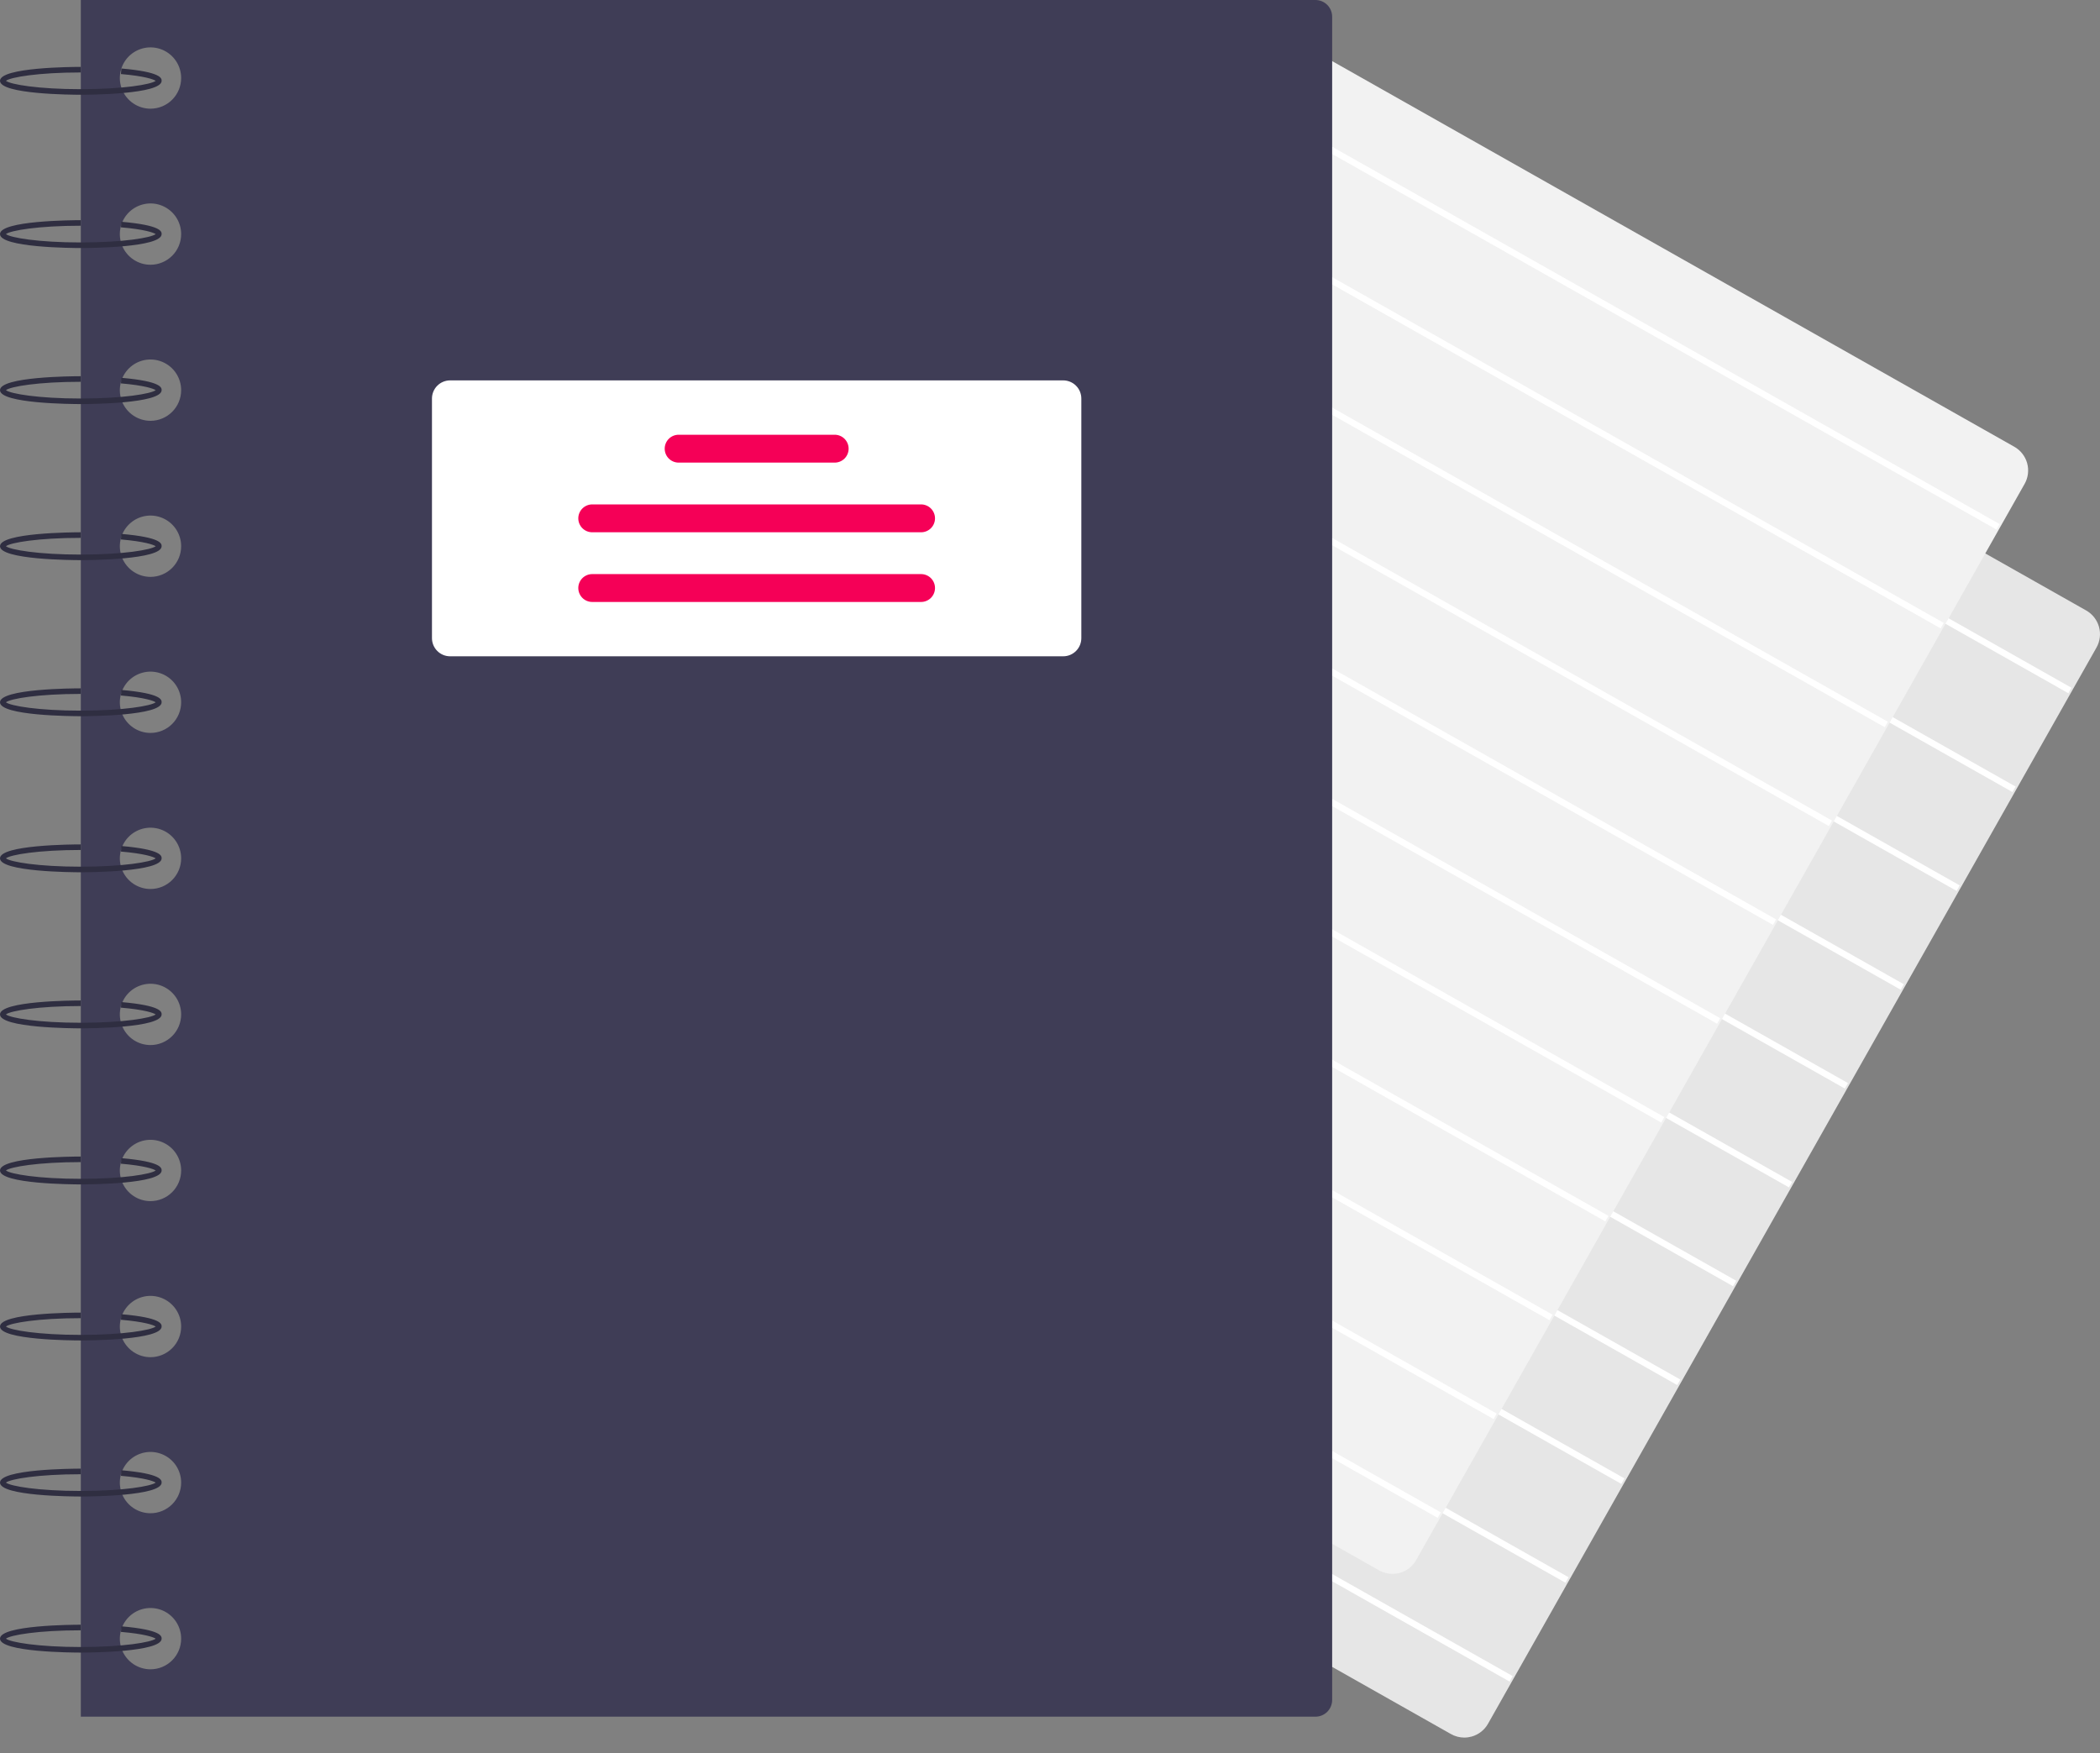 <svg width="103" height="86" viewBox="0 0 103 86" fill="none" xmlns="http://www.w3.org/2000/svg">
<rect x="0" y="0" width="103" height="86" fill="#808080" stroke="none"/>
<path d="M71.82 85.228C71.59 85.228 71.364 85.168 71.164 85.054L33.274 63.632C32.966 63.458 32.74 63.168 32.645 62.827C32.55 62.486 32.595 62.121 32.769 61.813L62.612 9.026C62.699 8.873 62.814 8.739 62.952 8.631C63.09 8.523 63.248 8.443 63.417 8.396C63.586 8.35 63.763 8.336 63.937 8.358C64.111 8.379 64.279 8.434 64.432 8.521L102.322 29.943C102.63 30.117 102.856 30.407 102.951 30.748C103.046 31.089 103.002 31.454 102.828 31.762L72.984 84.549C72.898 84.702 72.783 84.836 72.644 84.944C72.506 85.052 72.348 85.132 72.179 85.179C72.062 85.211 71.941 85.228 71.82 85.228Z" fill="#E6E6E6"/>
<path d="M61.556 11.094L61.403 11.363L101.448 34.003L101.601 33.734L61.556 11.094Z" fill="white"/>
<path d="M58.815 15.942L58.663 16.211L98.707 38.851L98.86 38.582L58.815 15.942Z" fill="white"/>
<path d="M56.074 20.79L55.922 21.059L95.967 43.699L96.119 43.429L56.074 20.79Z" fill="white"/>
<path d="M53.333 25.637L53.181 25.906L93.226 48.546L93.378 48.277L53.333 25.637Z" fill="white"/>
<path d="M50.593 30.485L50.44 30.754L90.485 53.394L90.638 53.125L50.593 30.485Z" fill="white"/>
<path d="M47.852 35.333L47.7 35.602L87.745 58.242L87.897 57.973L47.852 35.333Z" fill="white"/>
<path d="M45.111 40.18L44.959 40.45L85.004 63.09L85.156 62.82L45.111 40.18Z" fill="white"/>
<path d="M42.37 45.028L42.218 45.297L82.263 67.937L82.416 67.668L42.37 45.028Z" fill="white"/>
<path d="M39.63 49.876L39.477 50.145L79.522 72.785L79.675 72.516L39.63 49.876Z" fill="white"/>
<path d="M36.889 54.724L36.737 54.993L76.782 77.633L76.934 77.364L36.889 54.724Z" fill="white"/>
<path d="M34.148 59.572L33.996 59.841L74.041 82.481L74.193 82.212L34.148 59.572Z" fill="white"/>
<path d="M68.295 77.199C68.065 77.199 67.84 77.139 67.64 77.025L29.749 55.604C29.441 55.429 29.215 55.139 29.12 54.798C29.026 54.457 29.07 54.092 29.244 53.784L59.087 0.997C59.174 0.845 59.289 0.71 59.428 0.602C59.566 0.494 59.724 0.415 59.893 0.368C60.062 0.321 60.238 0.308 60.412 0.329C60.586 0.35 60.755 0.406 60.907 0.492L98.798 21.914C99.106 22.088 99.332 22.378 99.427 22.719C99.521 23.06 99.477 23.425 99.303 23.734L69.459 76.52C69.373 76.673 69.258 76.808 69.12 76.916C68.982 77.024 68.823 77.103 68.654 77.15C68.537 77.182 68.416 77.199 68.295 77.199Z" fill="#F2F2F2"/>
<path d="M58.031 3.066L57.878 3.335L97.923 25.975L98.076 25.706L58.031 3.066Z" fill="white"/>
<path d="M55.29 7.913L55.138 8.182L95.183 30.822L95.335 30.553L55.29 7.913Z" fill="white"/>
<path d="M52.55 12.761L52.397 13.03L92.442 35.67L92.594 35.401L52.55 12.761Z" fill="white"/>
<path d="M49.809 17.608L49.656 17.878L89.701 40.518L89.854 40.248L49.809 17.608Z" fill="white"/>
<path d="M47.068 22.456L46.916 22.726L86.961 45.366L87.113 45.096L47.068 22.456Z" fill="white"/>
<path d="M44.327 27.304L44.175 27.573L84.22 50.213L84.372 49.944L44.327 27.304Z" fill="white"/>
<path d="M41.586 32.152L41.434 32.421L81.479 55.061L81.631 54.792L41.586 32.152Z" fill="white"/>
<path d="M38.846 36.999L38.693 37.269L78.738 59.909L78.891 59.639L38.846 36.999Z" fill="white"/>
<path d="M36.105 41.847L35.952 42.116L75.997 64.756L76.15 64.487L36.105 41.847Z" fill="white"/>
<path d="M33.364 46.695L33.212 46.964L73.257 69.604L73.409 69.335L33.364 46.695Z" fill="white"/>
<path d="M30.623 51.543L30.471 51.812L70.516 74.452L70.668 74.183L30.623 51.543Z" fill="white"/>
<path d="M64.519 0H3.964V84.203H64.519C64.737 84.203 64.945 84.117 65.099 83.963C65.253 83.809 65.339 83.6 65.339 83.383V0.82C65.339 0.603 65.253 0.394 65.099 0.24C64.945 0.086 64.737 4.67394e-06 64.519 0ZM7.381 81.879C7.084 81.879 6.793 81.791 6.546 81.626C6.299 81.46 6.106 81.226 5.992 80.951C5.878 80.676 5.849 80.374 5.907 80.082C5.965 79.79 6.108 79.523 6.318 79.312C6.529 79.102 6.796 78.959 7.088 78.901C7.38 78.843 7.682 78.873 7.957 78.986C8.232 79.1 8.466 79.293 8.632 79.54C8.797 79.787 8.885 80.078 8.885 80.376C8.885 80.573 8.846 80.769 8.771 80.951C8.695 81.133 8.584 81.299 8.445 81.439C8.305 81.578 8.139 81.689 7.957 81.765C7.774 81.84 7.579 81.879 7.381 81.879ZM7.381 74.224C7.084 74.224 6.793 74.136 6.546 73.971C6.299 73.806 6.106 73.571 5.992 73.296C5.878 73.021 5.849 72.719 5.907 72.427C5.965 72.136 6.108 71.868 6.318 71.657C6.529 71.447 6.796 71.304 7.088 71.246C7.38 71.188 7.682 71.218 7.957 71.332C8.232 71.445 8.466 71.638 8.632 71.885C8.797 72.133 8.885 72.423 8.885 72.721C8.885 72.918 8.846 73.114 8.771 73.296C8.695 73.479 8.584 73.644 8.445 73.784C8.305 73.924 8.139 74.034 7.957 74.11C7.774 74.186 7.579 74.224 7.381 74.224ZM7.381 66.57C7.084 66.57 6.793 66.481 6.546 66.316C6.299 66.151 6.106 65.916 5.992 65.641C5.878 65.367 5.849 65.064 5.907 64.773C5.965 64.481 6.108 64.213 6.318 64.003C6.529 63.792 6.796 63.649 7.088 63.591C7.38 63.533 7.682 63.563 7.957 63.677C8.232 63.791 8.466 63.983 8.632 64.231C8.797 64.478 8.885 64.769 8.885 65.066C8.885 65.263 8.846 65.459 8.771 65.641C8.695 65.824 8.584 65.99 8.445 66.129C8.305 66.269 8.139 66.379 7.957 66.455C7.774 66.531 7.579 66.57 7.381 66.57ZM7.381 58.915C7.084 58.915 6.793 58.827 6.546 58.661C6.299 58.496 6.106 58.261 5.992 57.986C5.878 57.712 5.849 57.409 5.907 57.118C5.965 56.826 6.108 56.558 6.318 56.348C6.529 56.138 6.796 55.994 7.088 55.936C7.38 55.878 7.682 55.908 7.957 56.022C8.232 56.136 8.466 56.328 8.632 56.576C8.797 56.823 8.885 57.114 8.885 57.411C8.885 57.609 8.846 57.804 8.771 57.986C8.695 58.169 8.584 58.335 8.445 58.474C8.305 58.614 8.139 58.725 7.957 58.8C7.774 58.876 7.579 58.915 7.381 58.915ZM7.381 51.26C7.084 51.26 6.793 51.172 6.546 51.007C6.299 50.841 6.106 50.606 5.992 50.332C5.878 50.057 5.849 49.755 5.907 49.463C5.965 49.171 6.108 48.903 6.318 48.693C6.529 48.483 6.796 48.34 7.088 48.282C7.38 48.224 7.682 48.253 7.957 48.367C8.232 48.481 8.466 48.674 8.632 48.921C8.797 49.168 8.885 49.459 8.885 49.756C8.885 49.954 8.846 50.149 8.771 50.332C8.695 50.514 8.584 50.68 8.445 50.819C8.305 50.959 8.139 51.07 7.957 51.145C7.774 51.221 7.579 51.26 7.381 51.26ZM7.381 43.605C7.084 43.605 6.793 43.517 6.546 43.352C6.299 43.187 6.106 42.952 5.992 42.677C5.878 42.402 5.849 42.1 5.907 41.808C5.965 41.517 6.108 41.248 6.318 41.038C6.529 40.828 6.796 40.685 7.088 40.627C7.38 40.569 7.682 40.599 7.957 40.712C8.232 40.826 8.466 41.019 8.632 41.266C8.797 41.513 8.885 41.804 8.885 42.102C8.885 42.299 8.846 42.495 8.771 42.677C8.695 42.859 8.584 43.025 8.445 43.165C8.305 43.304 8.139 43.415 7.957 43.491C7.774 43.566 7.579 43.605 7.381 43.605ZM7.381 35.95C7.084 35.95 6.793 35.862 6.546 35.697C6.299 35.532 6.106 35.297 5.992 35.022C5.878 34.747 5.849 34.445 5.907 34.153C5.965 33.862 6.108 33.594 6.318 33.383C6.529 33.173 6.796 33.03 7.088 32.972C7.38 32.914 7.682 32.944 7.957 33.057C8.232 33.171 8.466 33.364 8.632 33.611C8.797 33.859 8.885 34.149 8.885 34.447C8.885 34.644 8.846 34.84 8.771 35.022C8.695 35.205 8.584 35.37 8.445 35.51C8.305 35.65 8.139 35.76 7.957 35.836C7.774 35.911 7.579 35.95 7.381 35.95ZM7.381 28.296C7.084 28.296 6.793 28.207 6.546 28.042C6.299 27.877 6.106 27.642 5.992 27.367C5.878 27.093 5.849 26.79 5.907 26.498C5.965 26.207 6.108 25.939 6.318 25.729C6.529 25.518 6.796 25.375 7.088 25.317C7.38 25.259 7.682 25.289 7.957 25.403C8.232 25.517 8.466 25.709 8.632 25.956C8.797 26.204 8.885 26.494 8.885 26.792C8.885 26.989 8.846 27.185 8.771 27.367C8.695 27.55 8.584 27.715 8.445 27.855C8.305 27.995 8.139 28.105 7.957 28.181C7.774 28.257 7.579 28.296 7.381 28.296ZM7.381 20.641C7.084 20.641 6.793 20.552 6.546 20.387C6.299 20.222 6.106 19.987 5.992 19.712C5.878 19.438 5.849 19.135 5.907 18.844C5.965 18.552 6.108 18.284 6.318 18.074C6.529 17.863 6.796 17.72 7.088 17.662C7.38 17.604 7.682 17.634 7.957 17.748C8.232 17.862 8.466 18.054 8.632 18.302C8.797 18.549 8.885 18.84 8.885 19.137C8.885 19.334 8.846 19.53 8.771 19.712C8.695 19.895 8.584 20.061 8.445 20.2C8.305 20.34 8.139 20.451 7.957 20.526C7.774 20.602 7.579 20.641 7.381 20.641ZM7.381 12.986C7.084 12.986 6.793 12.898 6.546 12.732C6.299 12.567 6.106 12.332 5.992 12.058C5.878 11.783 5.849 11.481 5.907 11.189C5.965 10.897 6.108 10.629 6.318 10.419C6.529 10.209 6.796 10.066 7.088 10.008C7.38 9.949 7.682 9.979 7.957 10.093C8.232 10.207 8.466 10.4 8.632 10.647C8.797 10.894 8.885 11.185 8.885 11.482C8.885 11.68 8.846 11.875 8.771 12.058C8.695 12.24 8.584 12.406 8.445 12.545C8.305 12.685 8.139 12.796 7.957 12.871C7.774 12.947 7.579 12.986 7.381 12.986ZM7.381 5.331C7.084 5.331 6.793 5.243 6.546 5.078C6.299 4.912 6.106 4.678 5.992 4.403C5.878 4.128 5.849 3.826 5.907 3.534C5.965 3.242 6.108 2.974 6.318 2.764C6.529 2.554 6.796 2.411 7.088 2.353C7.38 2.295 7.682 2.324 7.957 2.438C8.232 2.552 8.466 2.745 8.632 2.992C8.797 3.239 8.885 3.53 8.885 3.827C8.885 4.025 8.846 4.22 8.771 4.403C8.695 4.585 8.584 4.751 8.445 4.891C8.305 5.03 8.139 5.141 7.957 5.217C7.774 5.292 7.579 5.331 7.381 5.331Z" fill="#3F3D56"/>
<path d="M3.964 4.648C3.558 4.648 0 4.629 0 3.964C0 3.3 3.558 3.281 3.964 3.281V3.554C1.868 3.554 0.509 3.789 0.29 3.964C0.509 4.14 1.868 4.374 3.964 4.374C6.055 4.374 7.413 4.141 7.636 3.966C7.53 3.89 7.096 3.733 5.931 3.632L5.954 3.36C7.928 3.531 7.928 3.846 7.928 3.964C7.928 4.629 4.37 4.648 3.964 4.648Z" fill="#2F2E41"/>
<path d="M3.964 12.166C3.558 12.166 0 12.147 0 11.482C0 10.818 3.558 10.799 3.964 10.799V11.072C1.868 11.072 0.509 11.307 0.29 11.482C0.509 11.658 1.868 11.892 3.964 11.892C6.055 11.892 7.413 11.659 7.636 11.483C7.53 11.408 7.096 11.251 5.931 11.15L5.954 10.878C7.928 11.049 7.928 11.364 7.928 11.482C7.928 12.147 4.37 12.166 3.964 12.166Z" fill="#2F2E41"/>
<path d="M3.964 19.82C3.558 19.82 0 19.801 0 19.137C0 18.473 3.558 18.453 3.964 18.453V18.727C1.868 18.727 0.509 18.961 0.29 19.137C0.509 19.312 1.868 19.547 3.964 19.547C6.055 19.547 7.413 19.313 7.636 19.138C7.53 19.063 7.096 18.906 5.931 18.805L5.954 18.532C7.928 18.703 7.928 19.018 7.928 19.137C7.928 19.801 4.37 19.82 3.964 19.82Z" fill="#2F2E41"/>
<path d="M3.964 27.475C3.558 27.475 0 27.456 0 26.792C0 26.128 3.558 26.108 3.964 26.108V26.382C1.868 26.382 0.509 26.616 0.29 26.792C0.509 26.967 1.868 27.202 3.964 27.202C6.055 27.202 7.413 26.968 7.636 26.793C7.53 26.718 7.096 26.561 5.931 26.46L5.954 26.188C7.928 26.358 7.928 26.673 7.928 26.792C7.928 27.456 4.37 27.475 3.964 27.475Z" fill="#2F2E41"/>
<path d="M3.964 35.13C3.558 35.13 0 35.111 0 34.447C0 33.782 3.558 33.763 3.964 33.763V34.036C1.868 34.036 0.509 34.271 0.29 34.447C0.509 34.622 1.868 34.857 3.964 34.857C6.055 34.857 7.413 34.623 7.636 34.448C7.53 34.373 7.096 34.215 5.931 34.114L5.954 33.842C7.928 34.013 7.928 34.328 7.928 34.447C7.928 35.111 4.37 35.13 3.964 35.13Z" fill="#2F2E41"/>
<path d="M3.964 42.785C3.558 42.785 0 42.766 0 42.101C0 41.437 3.558 41.418 3.964 41.418V41.691C1.868 41.691 0.509 41.926 0.29 42.101C0.509 42.277 1.868 42.511 3.964 42.511C6.055 42.511 7.413 42.278 7.636 42.103C7.53 42.028 7.096 41.87 5.931 41.769L5.954 41.497C7.928 41.668 7.928 41.983 7.928 42.101C7.928 42.766 4.37 42.785 3.964 42.785Z" fill="#2F2E41"/>
<path d="M3.964 50.44C3.558 50.44 0 50.421 0 49.757C0 49.092 3.558 49.073 3.964 49.073V49.346C1.868 49.346 0.509 49.581 0.29 49.757C0.509 49.932 1.868 50.166 3.964 50.166C6.055 50.166 7.413 49.933 7.636 49.758C7.53 49.683 7.096 49.525 5.931 49.425L5.954 49.152C7.928 49.323 7.928 49.638 7.928 49.757C7.928 50.421 4.37 50.44 3.964 50.44Z" fill="#2F2E41"/>
<path d="M3.964 58.095C3.558 58.095 0 58.076 0 57.411C0 56.747 3.558 56.728 3.964 56.728V57.001C1.868 57.001 0.509 57.236 0.29 57.411C0.509 57.587 1.868 57.821 3.964 57.821C6.055 57.821 7.413 57.588 7.636 57.413C7.53 57.337 7.096 57.18 5.931 57.079L5.954 56.807C7.928 56.977 7.928 57.293 7.928 57.411C7.928 58.076 4.37 58.095 3.964 58.095Z" fill="#2F2E41"/>
<path d="M3.964 65.749C3.558 65.749 0 65.73 0 65.066C0 64.402 3.558 64.383 3.964 64.383V64.656C1.868 64.656 0.509 64.891 0.29 65.066C0.509 65.242 1.868 65.476 3.964 65.476C6.055 65.476 7.413 65.243 7.636 65.067C7.53 64.992 7.096 64.835 5.931 64.734L5.954 64.462C7.928 64.632 7.928 64.947 7.928 65.066C7.928 65.73 4.37 65.749 3.964 65.749Z" fill="#2F2E41"/>
<path d="M3.964 73.404C3.558 73.404 0 73.385 0 72.721C0 72.056 3.558 72.037 3.964 72.037V72.311C1.868 72.311 0.509 72.545 0.29 72.721C0.509 72.896 1.868 73.131 3.964 73.131C6.055 73.131 7.413 72.897 7.636 72.722C7.53 72.647 7.096 72.489 5.931 72.389L5.954 72.116C7.928 72.287 7.928 72.602 7.928 72.721C7.928 73.385 4.37 73.404 3.964 73.404Z" fill="#2F2E41"/>
<path d="M3.964 81.059C3.558 81.059 0 81.04 0 80.376C0 79.711 3.558 79.692 3.964 79.692V79.966C1.868 79.966 0.509 80.2 0.29 80.376C0.509 80.551 1.868 80.786 3.964 80.786C6.055 80.786 7.413 80.552 7.636 80.377C7.53 80.302 7.096 80.144 5.931 80.044L5.954 79.771C7.928 79.942 7.928 80.257 7.928 80.376C7.928 81.04 4.37 81.059 3.964 81.059Z" fill="#2F2E41"/>
<path d="M52.148 32.191H22.076C21.84 32.191 21.614 32.097 21.448 31.93C21.281 31.764 21.188 31.538 21.187 31.302V19.547C21.188 19.311 21.281 19.085 21.448 18.919C21.614 18.752 21.84 18.659 22.076 18.658H52.148C52.384 18.659 52.61 18.752 52.776 18.919C52.943 19.085 53.036 19.311 53.037 19.547V31.302C53.036 31.538 52.943 31.764 52.776 31.93C52.61 32.097 52.384 32.191 52.148 32.191Z" fill="white"/>
<path d="M40.94 22.691H33.285C33.104 22.691 32.93 22.619 32.802 22.491C32.674 22.363 32.602 22.189 32.602 22.008C32.602 21.826 32.674 21.653 32.802 21.524C32.93 21.396 33.104 21.324 33.285 21.324H40.94C41.121 21.324 41.295 21.396 41.423 21.524C41.551 21.653 41.623 21.826 41.623 22.008C41.623 22.189 41.551 22.363 41.423 22.491C41.295 22.619 41.121 22.691 40.94 22.691Z" fill="#F50057"/>
<path d="M45.177 26.108H29.047C28.866 26.108 28.692 26.036 28.564 25.908C28.436 25.78 28.364 25.606 28.364 25.425C28.364 25.244 28.436 25.07 28.564 24.942C28.692 24.814 28.866 24.741 29.047 24.741H45.177C45.358 24.741 45.532 24.814 45.66 24.942C45.788 25.07 45.86 25.244 45.86 25.425C45.86 25.606 45.788 25.78 45.66 25.908C45.532 26.036 45.358 26.108 45.177 26.108Z" fill="#F50057"/>
<path d="M45.177 29.526H29.047C28.866 29.526 28.692 29.454 28.564 29.326C28.436 29.197 28.364 29.023 28.364 28.842C28.364 28.661 28.436 28.487 28.564 28.359C28.692 28.231 28.866 28.159 29.047 28.159H45.177C45.358 28.159 45.532 28.231 45.66 28.359C45.788 28.487 45.86 28.661 45.86 28.842C45.86 29.023 45.788 29.197 45.66 29.326C45.532 29.454 45.358 29.526 45.177 29.526Z" fill="#F50057"/>
</svg>

